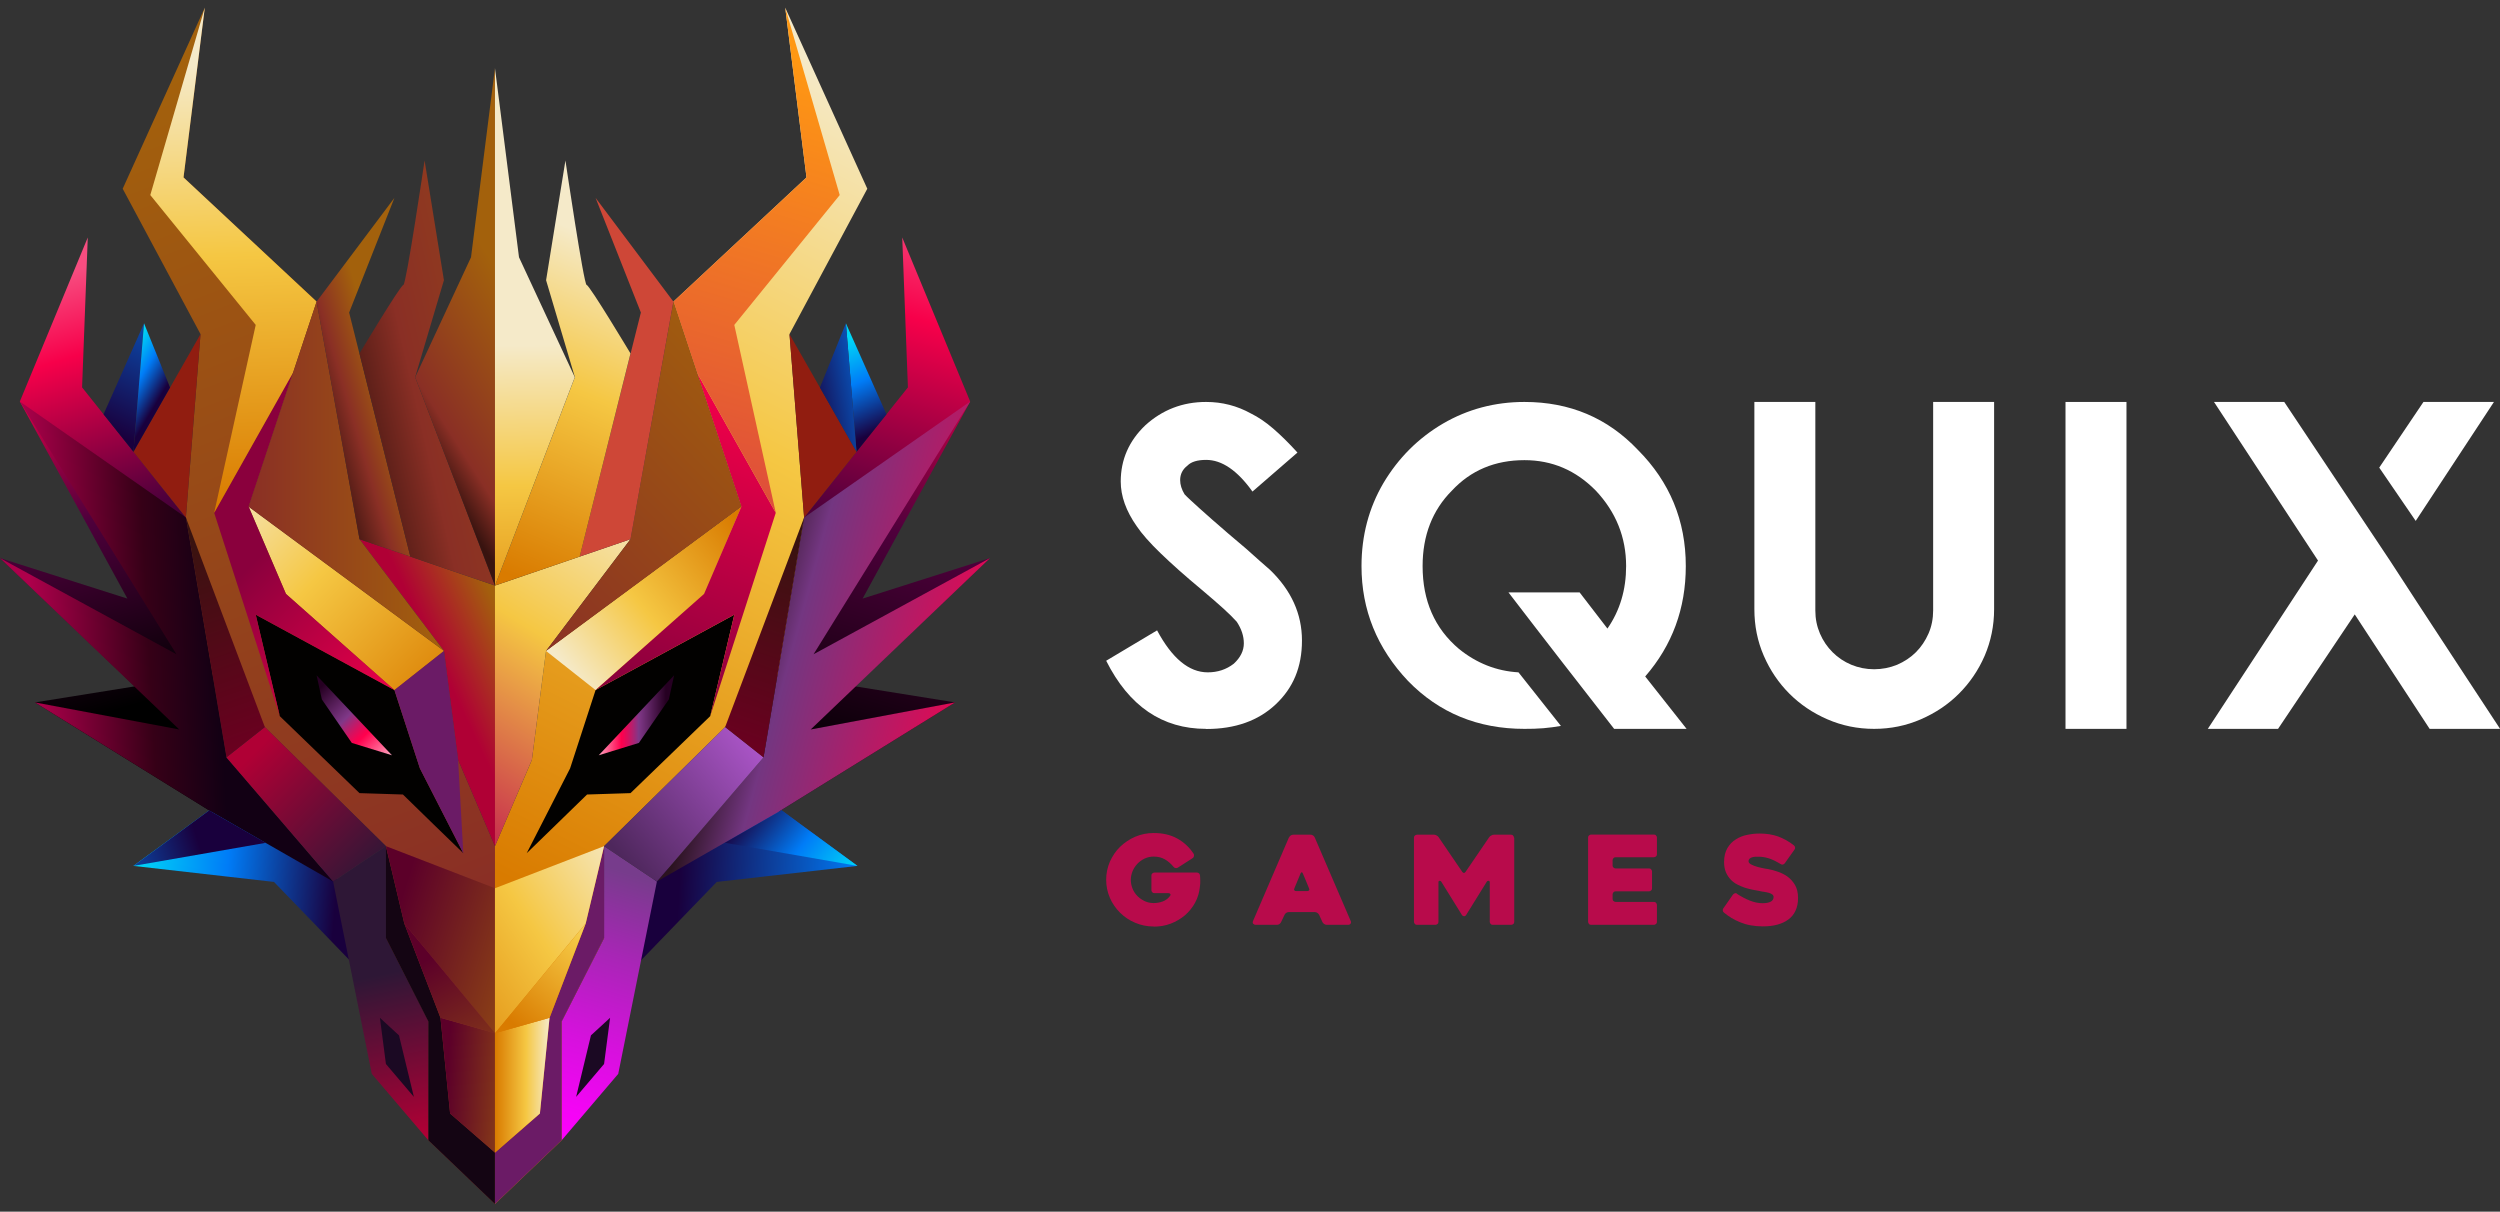 <svg width="163" height="79" viewBox="0 0 163 79" fill="none" xmlns="http://www.w3.org/2000/svg">
<rect x="0" y="0" width="163" height="79" fill="#333333" stroke="none"/>
<path d="M75.224 60.408C74.795 60.408 74.392 60.324 74.013 60.164C73.635 60.005 73.308 59.787 73.03 59.51C72.753 59.233 72.526 58.914 72.366 58.544C72.207 58.175 72.123 57.78 72.123 57.361C72.123 56.941 72.207 56.546 72.366 56.177C72.534 55.807 72.753 55.48 73.03 55.212C73.308 54.943 73.644 54.716 74.013 54.557C74.392 54.397 74.787 54.313 75.224 54.313C75.812 54.313 76.324 54.431 76.761 54.674C77.198 54.918 77.551 55.245 77.829 55.673C77.854 55.715 77.862 55.766 77.846 55.824C77.829 55.883 77.803 55.925 77.761 55.95L76.795 56.571C76.753 56.597 76.703 56.605 76.652 56.597C76.602 56.597 76.551 56.563 76.518 56.521C76.35 56.32 76.165 56.152 75.955 56.034C75.745 55.908 75.501 55.849 75.215 55.849C75.013 55.849 74.82 55.892 74.635 55.975C74.459 56.059 74.299 56.169 74.165 56.311C74.03 56.454 73.921 56.613 73.845 56.798C73.77 56.983 73.728 57.176 73.728 57.369C73.728 57.562 73.77 57.764 73.845 57.948C73.921 58.133 74.03 58.292 74.165 58.427C74.299 58.561 74.459 58.67 74.635 58.754C74.812 58.838 75.005 58.88 75.215 58.88C75.425 58.88 75.618 58.846 75.82 58.771C76.022 58.695 76.173 58.569 76.299 58.401C76.324 58.359 76.333 58.318 76.299 58.284C76.274 58.25 76.24 58.234 76.19 58.234H75.266C75.215 58.234 75.165 58.217 75.131 58.175C75.097 58.141 75.072 58.091 75.072 58.041V57.084C75.072 57.033 75.089 56.983 75.131 56.949C75.173 56.916 75.215 56.89 75.266 56.89H78.03C78.081 56.89 78.131 56.907 78.173 56.941C78.215 56.974 78.232 57.025 78.24 57.084C78.249 57.176 78.257 57.285 78.257 57.419C78.257 57.554 78.257 57.688 78.232 57.822C78.198 58.192 78.089 58.536 77.921 58.855C77.745 59.174 77.526 59.443 77.257 59.678C76.988 59.904 76.677 60.089 76.324 60.223C75.972 60.358 75.602 60.416 75.215 60.416L75.224 60.408Z" fill="#B80B4B"/>
<path d="M84.048 54.599C84.073 54.548 84.106 54.506 84.157 54.473C84.207 54.439 84.266 54.422 84.325 54.422H85.451C85.501 54.422 85.56 54.439 85.611 54.473C85.661 54.506 85.695 54.548 85.72 54.599L88.073 60.064C88.098 60.114 88.09 60.164 88.064 60.215C88.031 60.265 87.981 60.299 87.888 60.299H86.51C86.451 60.299 86.392 60.282 86.342 60.248C86.291 60.215 86.249 60.173 86.224 60.122L86.006 59.644C85.98 59.594 85.938 59.552 85.888 59.518C85.838 59.484 85.787 59.468 85.728 59.468H84.031C83.972 59.468 83.913 59.484 83.863 59.518C83.812 59.552 83.779 59.594 83.753 59.644L83.526 60.122C83.501 60.173 83.468 60.215 83.417 60.248C83.367 60.282 83.317 60.299 83.258 60.299H81.871C81.871 60.299 81.812 60.299 81.787 60.282C81.762 60.265 81.737 60.257 81.711 60.232C81.686 60.206 81.678 60.181 81.678 60.148C81.678 60.114 81.678 60.081 81.703 60.038L84.039 54.599H84.048ZM84.518 58.099H85.233C85.283 58.099 85.325 58.083 85.35 58.049C85.375 58.015 85.375 57.973 85.35 57.923C85.3 57.789 85.233 57.629 85.157 57.453C85.081 57.277 85.014 57.109 84.947 56.949C84.922 56.899 84.905 56.874 84.871 56.874C84.838 56.874 84.821 56.899 84.796 56.949L84.392 57.923C84.367 57.973 84.367 58.015 84.392 58.049C84.417 58.083 84.451 58.099 84.51 58.099H84.518Z" fill="#B80B4B"/>
<path d="M98.728 54.615V60.106C98.728 60.156 98.712 60.206 98.67 60.24C98.636 60.273 98.586 60.299 98.535 60.299H97.325C97.275 60.299 97.224 60.282 97.191 60.24C97.157 60.206 97.132 60.156 97.132 60.106V57.52C97.132 57.47 97.107 57.436 97.056 57.428C97.006 57.428 96.964 57.444 96.939 57.486L95.585 59.669C95.56 59.711 95.518 59.736 95.46 59.736C95.401 59.736 95.359 59.711 95.325 59.669L93.972 57.486C93.947 57.444 93.905 57.428 93.863 57.428C93.812 57.428 93.787 57.461 93.787 57.52V60.106C93.787 60.156 93.77 60.206 93.728 60.24C93.695 60.273 93.644 60.299 93.594 60.299H92.384C92.333 60.299 92.283 60.282 92.249 60.24C92.216 60.206 92.19 60.156 92.19 60.106V54.615C92.19 54.565 92.207 54.515 92.249 54.481C92.291 54.447 92.333 54.422 92.384 54.422H93.501C93.552 54.422 93.611 54.439 93.669 54.473C93.728 54.506 93.77 54.54 93.796 54.582L95.342 56.849C95.375 56.89 95.409 56.916 95.451 56.916C95.493 56.916 95.527 56.89 95.552 56.849L97.098 54.582C97.132 54.54 97.174 54.498 97.233 54.473C97.291 54.439 97.35 54.422 97.401 54.422H98.518C98.569 54.422 98.619 54.439 98.653 54.481C98.686 54.523 98.712 54.565 98.712 54.615H98.728Z" fill="#B80B4B"/>
<path d="M105.141 56.093V56.429C105.141 56.479 105.157 56.53 105.199 56.563C105.233 56.597 105.284 56.622 105.334 56.622H107.519C107.569 56.622 107.62 56.639 107.653 56.681C107.687 56.723 107.712 56.765 107.712 56.815V57.923C107.712 57.974 107.695 58.024 107.653 58.057C107.62 58.091 107.569 58.116 107.519 58.116H105.334C105.284 58.116 105.233 58.133 105.199 58.175C105.166 58.217 105.141 58.259 105.141 58.309V58.611C105.141 58.662 105.157 58.712 105.199 58.746C105.241 58.779 105.284 58.804 105.334 58.804H107.838C107.889 58.804 107.939 58.821 107.973 58.863C108.006 58.897 108.032 58.947 108.032 58.998V60.106C108.032 60.156 108.015 60.206 107.973 60.24C107.939 60.274 107.889 60.299 107.838 60.299H103.737C103.687 60.299 103.636 60.282 103.603 60.24C103.569 60.206 103.544 60.156 103.544 60.106V54.607C103.544 54.557 103.561 54.506 103.603 54.473C103.636 54.439 103.687 54.414 103.737 54.414H107.838C107.889 54.414 107.939 54.431 107.973 54.473C108.006 54.506 108.032 54.557 108.032 54.607V55.699C108.032 55.749 108.015 55.799 107.973 55.833C107.939 55.866 107.889 55.892 107.838 55.892H105.334C105.284 55.892 105.233 55.908 105.199 55.95C105.166 55.984 105.141 56.034 105.141 56.085V56.093Z" fill="#B80B4B"/>
<path d="M113.258 58.284C113.544 58.469 113.838 58.62 114.116 58.729C114.401 58.838 114.662 58.889 114.914 58.889C115.166 58.889 115.326 58.855 115.452 58.788C115.578 58.721 115.637 58.62 115.637 58.486C115.637 58.418 115.612 58.36 115.553 58.318C115.502 58.276 115.427 58.242 115.343 58.217C115.259 58.192 115.149 58.167 115.032 58.15C114.914 58.133 114.796 58.116 114.67 58.083C114.553 58.057 114.41 58.032 114.259 58.007C114.099 57.974 113.939 57.931 113.771 57.881C113.603 57.822 113.443 57.755 113.275 57.671C113.107 57.587 112.964 57.478 112.838 57.344C112.712 57.21 112.603 57.05 112.527 56.865C112.452 56.681 112.41 56.462 112.41 56.211C112.41 55.841 112.485 55.539 112.628 55.295C112.771 55.052 112.956 54.859 113.183 54.725C113.41 54.582 113.653 54.481 113.931 54.431C114.208 54.372 114.469 54.347 114.729 54.347C115.183 54.347 115.586 54.414 115.939 54.54C116.292 54.674 116.637 54.859 116.965 55.119C117.007 55.153 117.032 55.203 117.04 55.254C117.04 55.304 117.04 55.354 116.998 55.396L116.368 56.286C116.334 56.328 116.292 56.353 116.242 56.37C116.191 56.379 116.141 56.37 116.099 56.337C115.822 56.169 115.57 56.043 115.334 55.967C115.099 55.892 114.88 55.858 114.679 55.858C114.62 55.858 114.553 55.858 114.469 55.858C114.393 55.858 114.317 55.875 114.25 55.892C114.183 55.908 114.124 55.942 114.074 55.984C114.032 56.026 114.006 56.085 114.006 56.16C114.006 56.236 114.065 56.303 114.175 56.362C114.284 56.42 114.418 56.471 114.561 56.513C114.704 56.555 114.847 56.588 114.981 56.614C115.116 56.639 115.2 56.656 115.242 56.656C115.435 56.689 115.645 56.748 115.88 56.823C116.107 56.899 116.326 57 116.528 57.142C116.729 57.285 116.897 57.47 117.032 57.696C117.166 57.923 117.233 58.209 117.233 58.553C117.233 58.872 117.175 59.149 117.065 59.384C116.956 59.619 116.796 59.812 116.595 59.955C116.393 60.106 116.149 60.215 115.872 60.29C115.595 60.366 115.275 60.4 114.931 60.4C114.654 60.4 114.393 60.374 114.149 60.332C113.906 60.29 113.679 60.223 113.477 60.139C113.275 60.055 113.074 59.963 112.897 59.854C112.721 59.745 112.553 59.627 112.401 59.501C112.359 59.468 112.334 59.426 112.326 59.367C112.326 59.308 112.326 59.258 112.368 59.216L112.99 58.326C113.023 58.284 113.065 58.259 113.116 58.242C113.166 58.225 113.216 58.242 113.258 58.267V58.284Z" fill="#B80B4B"/>
<path d="M78.635 47.522C75.778 47.522 73.61 46.044 72.123 43.081L75.442 41.1C76.417 42.922 77.518 43.837 78.745 43.837C79.392 43.837 79.955 43.652 80.442 43.274C80.879 42.871 81.098 42.426 81.098 41.948C81.098 41.469 80.946 41.008 80.635 40.537C80.434 40.311 80.148 40.025 79.77 39.681C79.392 39.337 78.921 38.934 78.358 38.456C77.274 37.557 76.383 36.76 75.669 36.071C74.955 35.383 74.442 34.795 74.114 34.309C73.417 33.318 73.072 32.344 73.072 31.395C73.072 29.968 73.61 28.743 74.677 27.727C75.787 26.72 77.106 26.207 78.635 26.207C79.686 26.207 80.661 26.459 81.568 26.963C82.031 27.19 82.518 27.517 83.014 27.945C83.51 28.373 84.039 28.894 84.594 29.507L81.661 32.05C80.677 30.674 79.669 29.985 78.644 29.985C78.072 29.985 77.661 30.111 77.425 30.355C77.106 30.598 76.946 30.917 76.946 31.303C76.946 31.597 77.039 31.908 77.232 32.227C77.417 32.428 77.753 32.73 78.224 33.158C78.694 33.587 79.316 34.124 80.081 34.787C80.972 35.526 81.652 36.122 82.123 36.558C82.434 36.835 82.661 37.037 82.804 37.154C84.19 38.489 84.888 40.025 84.888 41.763C84.888 43.501 84.316 44.852 83.173 45.927C82.039 46.993 80.535 47.53 78.652 47.53L78.635 47.522Z" fill="white"/>
<path d="M109.956 47.522H105.242C104.082 46.036 102.931 44.55 101.788 43.081C100.645 41.612 99.502 40.118 98.351 38.623H102.99L104.805 40.982C105.62 39.807 106.023 38.447 106.023 36.911C106.023 35.031 105.359 33.385 104.048 31.991C102.746 30.665 101.2 30.002 99.393 30.002C97.477 30.002 95.897 30.665 94.662 31.991C93.392 33.267 92.754 34.913 92.754 36.911C92.754 39.178 93.544 40.974 95.124 42.309C96.275 43.241 97.569 43.753 99.006 43.837L101.771 47.329C101.401 47.396 101.023 47.446 100.628 47.48C100.233 47.514 99.821 47.522 99.393 47.522C96.359 47.522 93.829 46.481 91.804 44.399C89.779 42.258 88.77 39.765 88.77 36.911C88.77 34.921 89.249 33.116 90.199 31.496C91.174 29.859 92.468 28.567 94.082 27.618C95.695 26.678 97.468 26.207 99.393 26.207C102.351 26.207 104.813 27.248 106.788 29.33C108.872 31.421 109.914 33.947 109.914 36.911C109.914 39.673 109.032 42.074 107.267 44.105L109.965 47.522H109.956Z" fill="white"/>
<path d="M126.041 26.207H130.016V39.715C130.016 40.798 129.806 41.805 129.402 42.754C128.99 43.702 128.427 44.525 127.721 45.23C127.016 45.935 126.184 46.489 125.234 46.901C124.284 47.312 123.276 47.522 122.192 47.522C121.108 47.522 120.099 47.312 119.15 46.901C118.2 46.489 117.376 45.935 116.671 45.23C115.965 44.525 115.41 43.702 114.998 42.754C114.586 41.805 114.385 40.798 114.385 39.715V26.207H118.36V39.807C118.36 40.344 118.461 40.84 118.662 41.31C118.864 41.78 119.141 42.183 119.486 42.527C119.83 42.871 120.242 43.148 120.704 43.341C121.167 43.534 121.671 43.635 122.192 43.635C122.713 43.635 123.225 43.534 123.696 43.341C124.158 43.14 124.57 42.871 124.915 42.527C125.259 42.183 125.536 41.772 125.738 41.31C125.94 40.848 126.041 40.344 126.041 39.807V26.207Z" fill="white"/>
<path d="M134.671 26.207H138.646V47.522H134.671V26.207Z" fill="white"/>
<path d="M162.992 47.522H158.412L153.529 40.059L148.529 47.522H143.949L151.134 36.55L144.353 26.207H148.933L155.824 36.55C157.151 38.59 158.219 40.235 159.034 41.469C159.849 42.703 160.404 43.56 160.706 44.021L163 47.514L162.992 47.522ZM157.504 33.964L155.126 30.489L158.009 26.207H162.605L157.504 33.964Z" fill="white"/>
<path d="M32.272 78.5L27.931 74.35V66.604L25.162 61.162V55.169L13.862 44.056L12.12 33.742L13.074 21.785L8 12.306L13.352 0.5L11.965 11.568L20.642 19.665L16.211 33.036L28.947 42.441L29.869 49.543L32.272 55.169V78.5Z" fill="url(#paint0_linear_828_1594)"/>
<path d="M16.672 40.077L25.716 44.993L27.377 50.097L30.208 55.63L28.303 53.783L26.271 51.802L23.44 51.712L18.243 46.693L16.672 40.077Z" fill="#020100"/>
<path d="M50.609 52.58L55.9 56.457L46.733 57.501L41.496 62.923L42.67 57.13L50.609 52.58Z" fill="url(#paint1_linear_828_1594)"/>
<path d="M13.988 52.58L8.697 56.457L17.864 57.501L23.098 62.923L21.923 57.13L13.988 52.58Z" fill="url(#paint2_linear_828_1594)"/>
<path d="M18.643 38.723L16.211 33.036L28.947 42.441L25.716 44.993L18.643 38.723Z" fill="url(#paint3_linear_828_1594)"/>
<path d="M18.243 46.693L13.964 33.436L19.108 24.292L16.212 33.036L18.643 38.723L25.717 44.993L16.673 40.077L18.243 46.693Z" fill="url(#paint4_linear_828_1594)"/>
<path d="M21.719 57.476L24.24 70.016L27.932 74.35V66.604L25.162 61.162V55.169L21.719 57.476Z" fill="url(#paint5_linear_828_1594)"/>
<path d="M14.763 49.38L12.12 33.742L5.352 25.258L5.723 15.482L1.293 26.179L8.306 39.029L0 36.387L8.799 44.749L2.276 45.797L13.78 52.927L14.763 49.38Z" fill="url(#paint6_linear_828_1594)"/>
<path d="M2.276 45.796L13.78 52.927L21.719 57.476L14.763 49.38L12.12 33.742L1.293 26.179L11.504 42.657L0 36.387L11.688 47.562L2.276 45.796Z" fill="url(#paint7_linear_828_1594)"/>
<path d="M17.268 47.403L25.162 55.169L21.719 57.476L14.763 49.38L17.268 47.403Z" fill="url(#paint8_linear_828_1594)"/>
<path d="M13.074 21.785L8.701 29.457L12.12 33.742L13.074 21.785Z" fill="#911D10"/>
<path d="M20.642 19.665L11.965 11.568L13.352 0.5L9.799 12.718L16.673 21.185L13.964 33.436L19.108 24.292L20.642 19.665Z" fill="url(#paint9_linear_828_1594)"/>
<path d="M32.272 55.169V38.181L23.44 35.156L28.948 42.441L29.87 49.543L32.272 55.169Z" fill="url(#paint10_linear_828_1594)"/>
<path d="M28.947 42.441L16.211 33.036L20.642 19.665L23.44 35.156L28.947 42.441Z" fill="url(#paint11_linear_828_1594)"/>
<path d="M23.44 35.156L20.642 19.665L25.716 12.901L22.763 20.378L26.753 36.289L23.44 35.156Z" fill="url(#paint12_linear_828_1594)"/>
<path d="M26.753 36.29L23.44 23.044C23.44 23.044 26.116 18.58 26.3 18.58C26.484 18.58 27.683 10.464 27.683 10.464L28.944 18.271L27.067 24.594L32.272 38.177L26.753 36.29Z" fill="url(#paint13_linear_828_1594)"/>
<path d="M32.272 38.181V4.446L30.71 16.774L27.071 24.593L32.272 38.181Z" fill="url(#paint14_linear_828_1594)"/>
<path d="M25.162 55.169V61.162L27.931 66.604V74.35L32.272 78.5V75.149L29.347 72.601L28.719 66.36L26.361 60.212L25.162 55.169Z" fill="#140513"/>
<path d="M25.162 55.169L32.272 57.913V67.367L26.361 60.212L25.162 55.169Z" fill="url(#paint15_linear_828_1594)"/>
<path d="M28.719 66.36L32.272 67.367V75.149L29.347 72.601L28.719 66.36Z" fill="url(#paint16_linear_828_1594)"/>
<path d="M26.361 60.212L32.272 67.367L28.719 66.36L26.361 60.212Z" fill="url(#paint17_linear_828_1594)"/>
<path d="M24.77 66.36L25.162 69.372L26.985 71.517L26.014 67.505L24.77 66.36Z" fill="#1B0923"/>
<path d="M32.272 78.5L36.617 74.35V66.604L39.386 61.162V55.169L50.686 44.056L52.428 33.742L51.474 21.785L56.548 12.306L51.196 0.5L52.583 11.568L43.906 19.665L48.337 33.036L35.601 42.441L34.679 49.543L32.272 55.169V78.5Z" fill="url(#paint18_linear_828_1594)"/>
<path d="M47.876 40.077L38.832 44.993L37.171 50.097L34.34 55.63L36.241 53.783L38.277 51.802L41.108 51.712L46.305 46.693L47.876 40.077Z" fill="#020100"/>
<path d="M43.951 44.031L39.036 49.245L41.655 48.438L43.609 45.601L43.951 44.031Z" fill="url(#paint19_linear_828_1594)"/>
<path d="M20.642 44.031L25.557 49.245L22.938 48.438L20.984 45.601L20.642 44.031Z" fill="url(#paint20_linear_828_1594)"/>
<path d="M45.906 38.723L48.337 33.036L35.601 42.441L38.832 44.993L45.906 38.723Z" fill="url(#paint21_linear_828_1594)"/>
<path d="M46.305 46.693L50.58 33.436L45.44 24.292L48.337 33.036L45.905 38.723L38.831 44.993L47.876 40.077L46.305 46.693Z" fill="url(#paint22_linear_828_1594)"/>
<path d="M42.83 57.476L40.309 70.016L36.617 74.35V66.604L39.387 61.162V55.169L42.83 57.476Z" fill="url(#paint23_linear_828_1594)"/>
<path d="M50.768 52.927L62.272 45.797L55.749 44.749L64.548 36.387L56.242 39.029L63.255 26.179L58.825 15.482L59.196 25.258L52.428 33.742L49.781 49.38L50.768 52.927Z" fill="url(#paint24_linear_828_1594)"/>
<path d="M62.272 45.796L50.768 52.927L42.83 57.476L49.781 49.38L52.428 33.742L63.255 26.179L53.044 42.657L64.548 36.387L52.857 47.562L62.272 45.796Z" fill="url(#paint25_linear_828_1594)"/>
<path d="M47.28 47.403L39.387 55.169L42.83 57.476L49.781 49.38L47.28 47.403Z" fill="url(#paint26_linear_828_1594)"/>
<path d="M51.474 21.785L55.847 29.457L52.428 33.742L51.474 21.785Z" fill="#911D10"/>
<path d="M43.907 19.665L52.584 11.568L51.197 0.5L54.75 12.718L47.876 21.185L50.581 33.436L45.441 24.292L43.907 19.665Z" fill="url(#paint27_linear_828_1594)"/>
<path d="M32.272 55.169V38.181L41.108 35.156L35.601 42.441L34.679 49.543L32.272 55.169Z" fill="url(#paint28_linear_828_1594)"/>
<path d="M35.601 42.441L48.337 33.036L43.907 19.665L41.108 35.156L35.601 42.441Z" fill="url(#paint29_linear_828_1594)"/>
<path d="M41.108 35.156L43.906 19.665L38.832 12.901L41.785 20.378L37.795 36.289L41.108 35.156Z" fill="#CE4737"/>
<path d="M37.796 36.29L41.108 23.044C41.108 23.044 38.432 18.58 38.249 18.58C38.065 18.58 36.866 10.464 36.866 10.464L35.605 18.271L37.482 24.594L32.276 38.177L37.796 36.29Z" fill="url(#paint30_linear_828_1594)"/>
<path d="M32.272 38.181V4.446L33.839 16.774L37.477 24.593L32.272 38.181Z" fill="url(#paint31_linear_828_1594)"/>
<path d="M39.386 55.169V61.162L36.617 66.604V74.35L32.272 78.5V75.149L35.201 72.601L35.829 66.36L38.187 60.212L39.386 55.169Z" fill="#6B1B66"/>
<path d="M39.386 55.169L32.272 57.913V67.367L38.187 60.212L39.386 55.169Z" fill="url(#paint32_linear_828_1594)"/>
<path d="M35.829 66.36L32.272 67.367V75.149L35.201 72.601L35.829 66.36Z" fill="url(#paint33_linear_828_1594)"/>
<path d="M38.187 60.212L32.272 67.367L35.829 66.36L38.187 60.212Z" fill="url(#paint34_linear_828_1594)"/>
<path d="M39.778 66.36L39.386 69.372L37.563 71.517L38.53 67.505L39.778 66.36Z" fill="#1B0923"/>
<path d="M14.764 49.38L17.268 47.403L12.12 33.742L14.764 49.38Z" fill="url(#paint35_linear_828_1594)"/>
<path d="M49.781 49.38L47.28 47.403L52.428 33.742L49.781 49.38Z" fill="url(#paint36_linear_828_1594)"/>
<path d="M25.716 44.993L28.947 42.441L29.869 49.543L30.208 55.63L27.377 50.097L25.716 44.993Z" fill="#6B1B66"/>
<path d="M8.697 56.457L13.637 52.837L17.321 54.953L8.697 56.457Z" fill="url(#paint37_linear_828_1594)"/>
<path d="M55.908 56.457L50.964 52.837L47.28 54.953L55.908 56.457Z" fill="url(#paint38_linear_828_1594)"/>
<path d="M6.751 27.011L9.391 21.079L8.701 29.457L6.751 27.011Z" fill="url(#paint39_linear_828_1594)"/>
<path d="M9.391 21.079L11.088 25.266L8.701 29.457L9.391 21.079Z" fill="url(#paint40_linear_828_1594)"/>
<path d="M57.797 27.011L55.153 21.079L55.847 29.457L57.797 27.011Z" fill="url(#paint41_linear_828_1594)"/>
<path d="M55.153 21.079L53.46 25.266L55.847 29.457L55.153 21.079Z" fill="url(#paint42_linear_828_1594)"/>
<defs>
<linearGradient id="paint0_linear_828_1594" x1="27.883" y1="59.05" x2="7.472" y2="6.406" gradientUnits="userSpaceOnUse">
<stop stop-color="#8A2F25"/>
<stop offset="1" stop-color="#A3610C"/>
</linearGradient>
<linearGradient id="paint1_linear_828_1594" x1="56.01" y1="58.279" x2="44.278" y2="57.659" gradientUnits="userSpaceOnUse">
<stop stop-color="#007CF7"/>
<stop offset="1" stop-color="#19003D"/>
</linearGradient>
<linearGradient id="paint2_linear_828_1594" x1="8.42" y1="56.881" x2="21.939" y2="58.044" gradientUnits="userSpaceOnUse">
<stop offset="0.03" stop-color="#00D6F7"/>
<stop offset="0.47" stop-color="#007CF7"/>
<stop offset="1" stop-color="#19003D"/>
</linearGradient>
<linearGradient id="paint3_linear_828_1594" x1="29.474" y1="45.854" x2="14.026" y2="31.502" gradientUnits="userSpaceOnUse">
<stop stop-color="#D97B00"/>
<stop offset="0.57" stop-color="#F5C743"/>
<stop offset="1" stop-color="#F5EAC9"/>
</linearGradient>
<linearGradient id="paint4_linear_828_1594" x1="28.119" y1="44.834" x2="18.18" y2="34.991" gradientUnits="userSpaceOnUse">
<stop stop-color="#F7004A"/>
<stop offset="1" stop-color="#8A003D"/>
</linearGradient>
<linearGradient id="paint5_linear_828_1594" x1="27.312" y1="74.073" x2="25.067" y2="63.497" gradientUnits="userSpaceOnUse">
<stop stop-color="#B00035"/>
<stop offset="1" stop-color="#2E1736"/>
</linearGradient>
<linearGradient id="paint6_linear_828_1594" x1="1.02" y1="18.764" x2="8.99" y2="45.893" gradientUnits="userSpaceOnUse">
<stop stop-color="#F74D80"/>
<stop offset="0.19" stop-color="#F7004A"/>
<stop offset="0.56" stop-color="#4F003C"/>
<stop offset="1"/>
</linearGradient>
<linearGradient id="paint7_linear_828_1594" x1="2.166" y1="42.323" x2="15.375" y2="41.621" gradientUnits="userSpaceOnUse">
<stop stop-color="#AD004B"/>
<stop offset="0.57" stop-color="#360017"/>
<stop offset="0.91" stop-color="#120014"/>
</linearGradient>
<linearGradient id="paint8_linear_828_1594" x1="16.309" y1="49.311" x2="24.251" y2="57.127" gradientUnits="userSpaceOnUse">
<stop stop-color="#B00035"/>
<stop offset="1" stop-color="#2E1736"/>
</linearGradient>
<linearGradient id="paint9_linear_828_1594" x1="15.82" y1="33.089" x2="14.793" y2="4.202" gradientUnits="userSpaceOnUse">
<stop stop-color="#D97B00"/>
<stop offset="0.57" stop-color="#F5C743"/>
<stop offset="1" stop-color="#F5EAC9"/>
</linearGradient>
<linearGradient id="paint10_linear_828_1594" x1="29.274" y1="44.492" x2="33.825" y2="42.341" gradientUnits="userSpaceOnUse">
<stop stop-color="#B00035"/>
<stop offset="1" stop-color="#A3610C"/>
</linearGradient>
<linearGradient id="paint11_linear_828_1594" x1="16.211" y1="31.051" x2="28.947" y2="31.051" gradientUnits="userSpaceOnUse">
<stop stop-color="#8A2F25"/>
<stop offset="1" stop-color="#A3610C"/>
</linearGradient>
<linearGradient id="paint12_linear_828_1594" x1="20.111" y1="26.391" x2="25.035" y2="24.946" gradientUnits="userSpaceOnUse">
<stop stop-color="#38130F"/>
<stop offset="0.49" stop-color="#8A2F25"/>
<stop offset="1" stop-color="#A3610C"/>
</linearGradient>
<linearGradient id="paint13_linear_828_1594" x1="21.617" y1="26.253" x2="46.765" y2="20.436" gradientUnits="userSpaceOnUse">
<stop stop-color="#38130F"/>
<stop offset="0.21" stop-color="#8A2F25"/>
<stop offset="1" stop-color="#A3610C"/>
</linearGradient>
<linearGradient id="paint14_linear_828_1594" x1="25.215" y1="25.796" x2="34.072" y2="20.165" gradientUnits="userSpaceOnUse">
<stop stop-color="#38130F"/>
<stop offset="0.21" stop-color="#8A2F25"/>
<stop offset="1" stop-color="#A3610C"/>
</linearGradient>
<linearGradient id="paint15_linear_828_1594" x1="25.614" y1="60.277" x2="38.043" y2="64.244" gradientUnits="userSpaceOnUse">
<stop stop-color="#5C0029"/>
<stop offset="1" stop-color="#A3610C"/>
</linearGradient>
<linearGradient id="paint16_linear_828_1594" x1="29.094" y1="70.648" x2="35.336" y2="71.118" gradientUnits="userSpaceOnUse">
<stop stop-color="#5C0029"/>
<stop offset="1" stop-color="#A3610C"/>
</linearGradient>
<linearGradient id="paint17_linear_828_1594" x1="27.821" y1="62.581" x2="34.782" y2="73.739" gradientUnits="userSpaceOnUse">
<stop stop-color="#5C0029"/>
<stop offset="1" stop-color="#A3610C"/>
</linearGradient>
<linearGradient id="paint18_linear_828_1594" x1="33.655" y1="57.562" x2="59.288" y2="7.144" gradientUnits="userSpaceOnUse">
<stop stop-color="#D97B00"/>
<stop offset="0.57" stop-color="#F5C743"/>
<stop offset="1" stop-color="#F5EAC9"/>
</linearGradient>
<linearGradient id="paint19_linear_828_1594" x1="39.036" y1="46.64" x2="43.951" y2="46.64" gradientUnits="userSpaceOnUse">
<stop stop-color="#FFA3BF"/>
<stop offset="0.3" stop-color="#FF004D"/>
<stop offset="0.33" stop-color="#F40452"/>
<stop offset="0.39" stop-color="#D6115F"/>
<stop offset="0.47" stop-color="#A72675"/>
<stop offset="0.53" stop-color="#803888"/>
<stop offset="0.89" stop-color="#260022"/>
</linearGradient>
<linearGradient id="paint20_linear_828_1594" x1="25.096" y1="49.649" x2="20.115" y2="44.497" gradientUnits="userSpaceOnUse">
<stop stop-color="#FFA3BF"/>
<stop offset="0.3" stop-color="#FF004D"/>
<stop offset="0.33" stop-color="#F40452"/>
<stop offset="0.39" stop-color="#D6115F"/>
<stop offset="0.47" stop-color="#A72675"/>
<stop offset="0.53" stop-color="#803888"/>
<stop offset="0.89" stop-color="#260022"/>
</linearGradient>
<linearGradient id="paint21_linear_828_1594" x1="48.647" y1="34.549" x2="37.116" y2="43.81" gradientUnits="userSpaceOnUse">
<stop stop-color="#D97B00"/>
<stop offset="0.57" stop-color="#F5C743"/>
<stop offset="1" stop-color="#F5EAC9"/>
</linearGradient>
<linearGradient id="paint22_linear_828_1594" x1="49.564" y1="25.482" x2="42.32" y2="45.155" gradientUnits="userSpaceOnUse">
<stop stop-color="#F7004A"/>
<stop offset="1" stop-color="#8A003D"/>
</linearGradient>
<linearGradient id="paint23_linear_828_1594" x1="36.123" y1="74.688" x2="41.53" y2="57.099" gradientUnits="userSpaceOnUse">
<stop stop-color="#FF00FF"/>
<stop offset="0.14" stop-color="#F404F5"/>
<stop offset="0.39" stop-color="#D611DD"/>
<stop offset="0.71" stop-color="#A726B5"/>
<stop offset="1" stop-color="#773C8C"/>
</linearGradient>
<linearGradient id="paint24_linear_828_1594" x1="64.642" y1="14.923" x2="54.293" y2="50.231" gradientUnits="userSpaceOnUse">
<stop stop-color="#F74D80"/>
<stop offset="0.19" stop-color="#F7004A"/>
<stop offset="0.56" stop-color="#4F003C"/>
<stop offset="1"/>
</linearGradient>
<linearGradient id="paint25_linear_828_1594" x1="64.915" y1="45.059" x2="48.187" y2="40.499" gradientUnits="userSpaceOnUse">
<stop stop-color="#F7004A"/>
<stop offset="0.78" stop-color="#733681"/>
<stop offset="1" stop-color="#2B1320"/>
</linearGradient>
<linearGradient id="paint26_linear_828_1594" x1="50.695" y1="47.904" x2="40.608" y2="56.028" gradientUnits="userSpaceOnUse">
<stop stop-color="#B75BD6"/>
<stop offset="1" stop-color="#4E275C"/>
</linearGradient>
<linearGradient id="paint27_linear_828_1594" x1="45.575" y1="32.229" x2="53.781" y2="4.309" gradientUnits="userSpaceOnUse">
<stop stop-color="#DE4C3B"/>
<stop offset="1" stop-color="#FF9813"/>
</linearGradient>
<linearGradient id="paint28_linear_828_1594" x1="27.727" y1="53.991" x2="41.311" y2="32.095" gradientUnits="userSpaceOnUse">
<stop stop-color="#C21D4E"/>
<stop offset="0.57" stop-color="#F5C743"/>
<stop offset="1" stop-color="#F5EAC9"/>
</linearGradient>
<linearGradient id="paint29_linear_828_1594" x1="31.864" y1="39.983" x2="50.434" y2="22.205" gradientUnits="userSpaceOnUse">
<stop stop-color="#8A2F25"/>
<stop offset="1" stop-color="#A3610C"/>
</linearGradient>
<linearGradient id="paint30_linear_828_1594" x1="31.766" y1="36.86" x2="40.307" y2="16.134" gradientUnits="userSpaceOnUse">
<stop stop-color="#D97B00"/>
<stop offset="0.57" stop-color="#F5C743"/>
<stop offset="1" stop-color="#F5EAC9"/>
</linearGradient>
<linearGradient id="paint31_linear_828_1594" x1="35.038" y1="43.799" x2="34.761" y2="22.494" gradientUnits="userSpaceOnUse">
<stop stop-color="#D97B00"/>
<stop offset="0.57" stop-color="#F5C743"/>
<stop offset="1" stop-color="#F5EAC9"/>
</linearGradient>
<linearGradient id="paint32_linear_828_1594" x1="26.137" y1="66.763" x2="41.693" y2="56.301" gradientUnits="userSpaceOnUse">
<stop stop-color="#D97B00"/>
<stop offset="0.57" stop-color="#F5C743"/>
<stop offset="1" stop-color="#F5EAC9"/>
</linearGradient>
<linearGradient id="paint33_linear_828_1594" x1="32.272" y1="70.754" x2="35.829" y2="70.754" gradientUnits="userSpaceOnUse">
<stop stop-color="#D97B00"/>
<stop offset="0.57" stop-color="#F5C743"/>
<stop offset="1" stop-color="#F5EAC9"/>
</linearGradient>
<linearGradient id="paint34_linear_828_1594" x1="33.745" y1="66.987" x2="41.645" y2="58.005" gradientUnits="userSpaceOnUse">
<stop stop-color="#D97B00"/>
<stop offset="0.57" stop-color="#F5C743"/>
<stop offset="1" stop-color="#F5EAC9"/>
</linearGradient>
<linearGradient id="paint35_linear_828_1594" x1="11.455" y1="35.344" x2="16.186" y2="48.893" gradientUnits="userSpaceOnUse">
<stop stop-color="#38130F"/>
<stop offset="1" stop-color="#6B0020"/>
</linearGradient>
<linearGradient id="paint36_linear_828_1594" x1="53.089" y1="35.344" x2="48.359" y2="48.893" gradientUnits="userSpaceOnUse">
<stop stop-color="#38130F"/>
<stop offset="1" stop-color="#6B0020"/>
</linearGradient>
<linearGradient id="paint37_linear_828_1594" x1="4.704" y1="57.179" x2="12.861" y2="54.689" gradientUnits="userSpaceOnUse">
<stop stop-color="#007CF7"/>
<stop offset="1" stop-color="#19003D"/>
</linearGradient>
<linearGradient id="paint38_linear_828_1594" x1="54.909" y1="58.202" x2="48.226" y2="53.163" gradientUnits="userSpaceOnUse">
<stop offset="0.03" stop-color="#00D6F7"/>
<stop offset="0.47" stop-color="#007CF7"/>
<stop offset="1" stop-color="#19003D"/>
</linearGradient>
<linearGradient id="paint39_linear_828_1594" x1="13.03" y1="17.304" x2="7.545" y2="28.282" gradientUnits="userSpaceOnUse">
<stop stop-color="#007CF7"/>
<stop offset="1" stop-color="#19003D"/>
</linearGradient>
<linearGradient id="paint40_linear_828_1594" x1="7.534" y1="24.361" x2="10.344" y2="26.046" gradientUnits="userSpaceOnUse">
<stop offset="0.03" stop-color="#00D6F7"/>
<stop offset="0.47" stop-color="#007CF7"/>
<stop offset="1" stop-color="#19003D"/>
</linearGradient>
<linearGradient id="paint41_linear_828_1594" x1="54.244" y1="22.425" x2="56.843" y2="28.288" gradientUnits="userSpaceOnUse">
<stop offset="0.03" stop-color="#00D6F7"/>
<stop offset="0.47" stop-color="#007CF7"/>
<stop offset="1" stop-color="#19003D"/>
</linearGradient>
<linearGradient id="paint42_linear_828_1594" x1="62.525" y1="23.966" x2="52.461" y2="25.831" gradientUnits="userSpaceOnUse">
<stop offset="0.03" stop-color="#00D6F7"/>
<stop offset="0.47" stop-color="#007CF7"/>
<stop offset="1" stop-color="#19003D"/>
</linearGradient>
</defs>
</svg>
